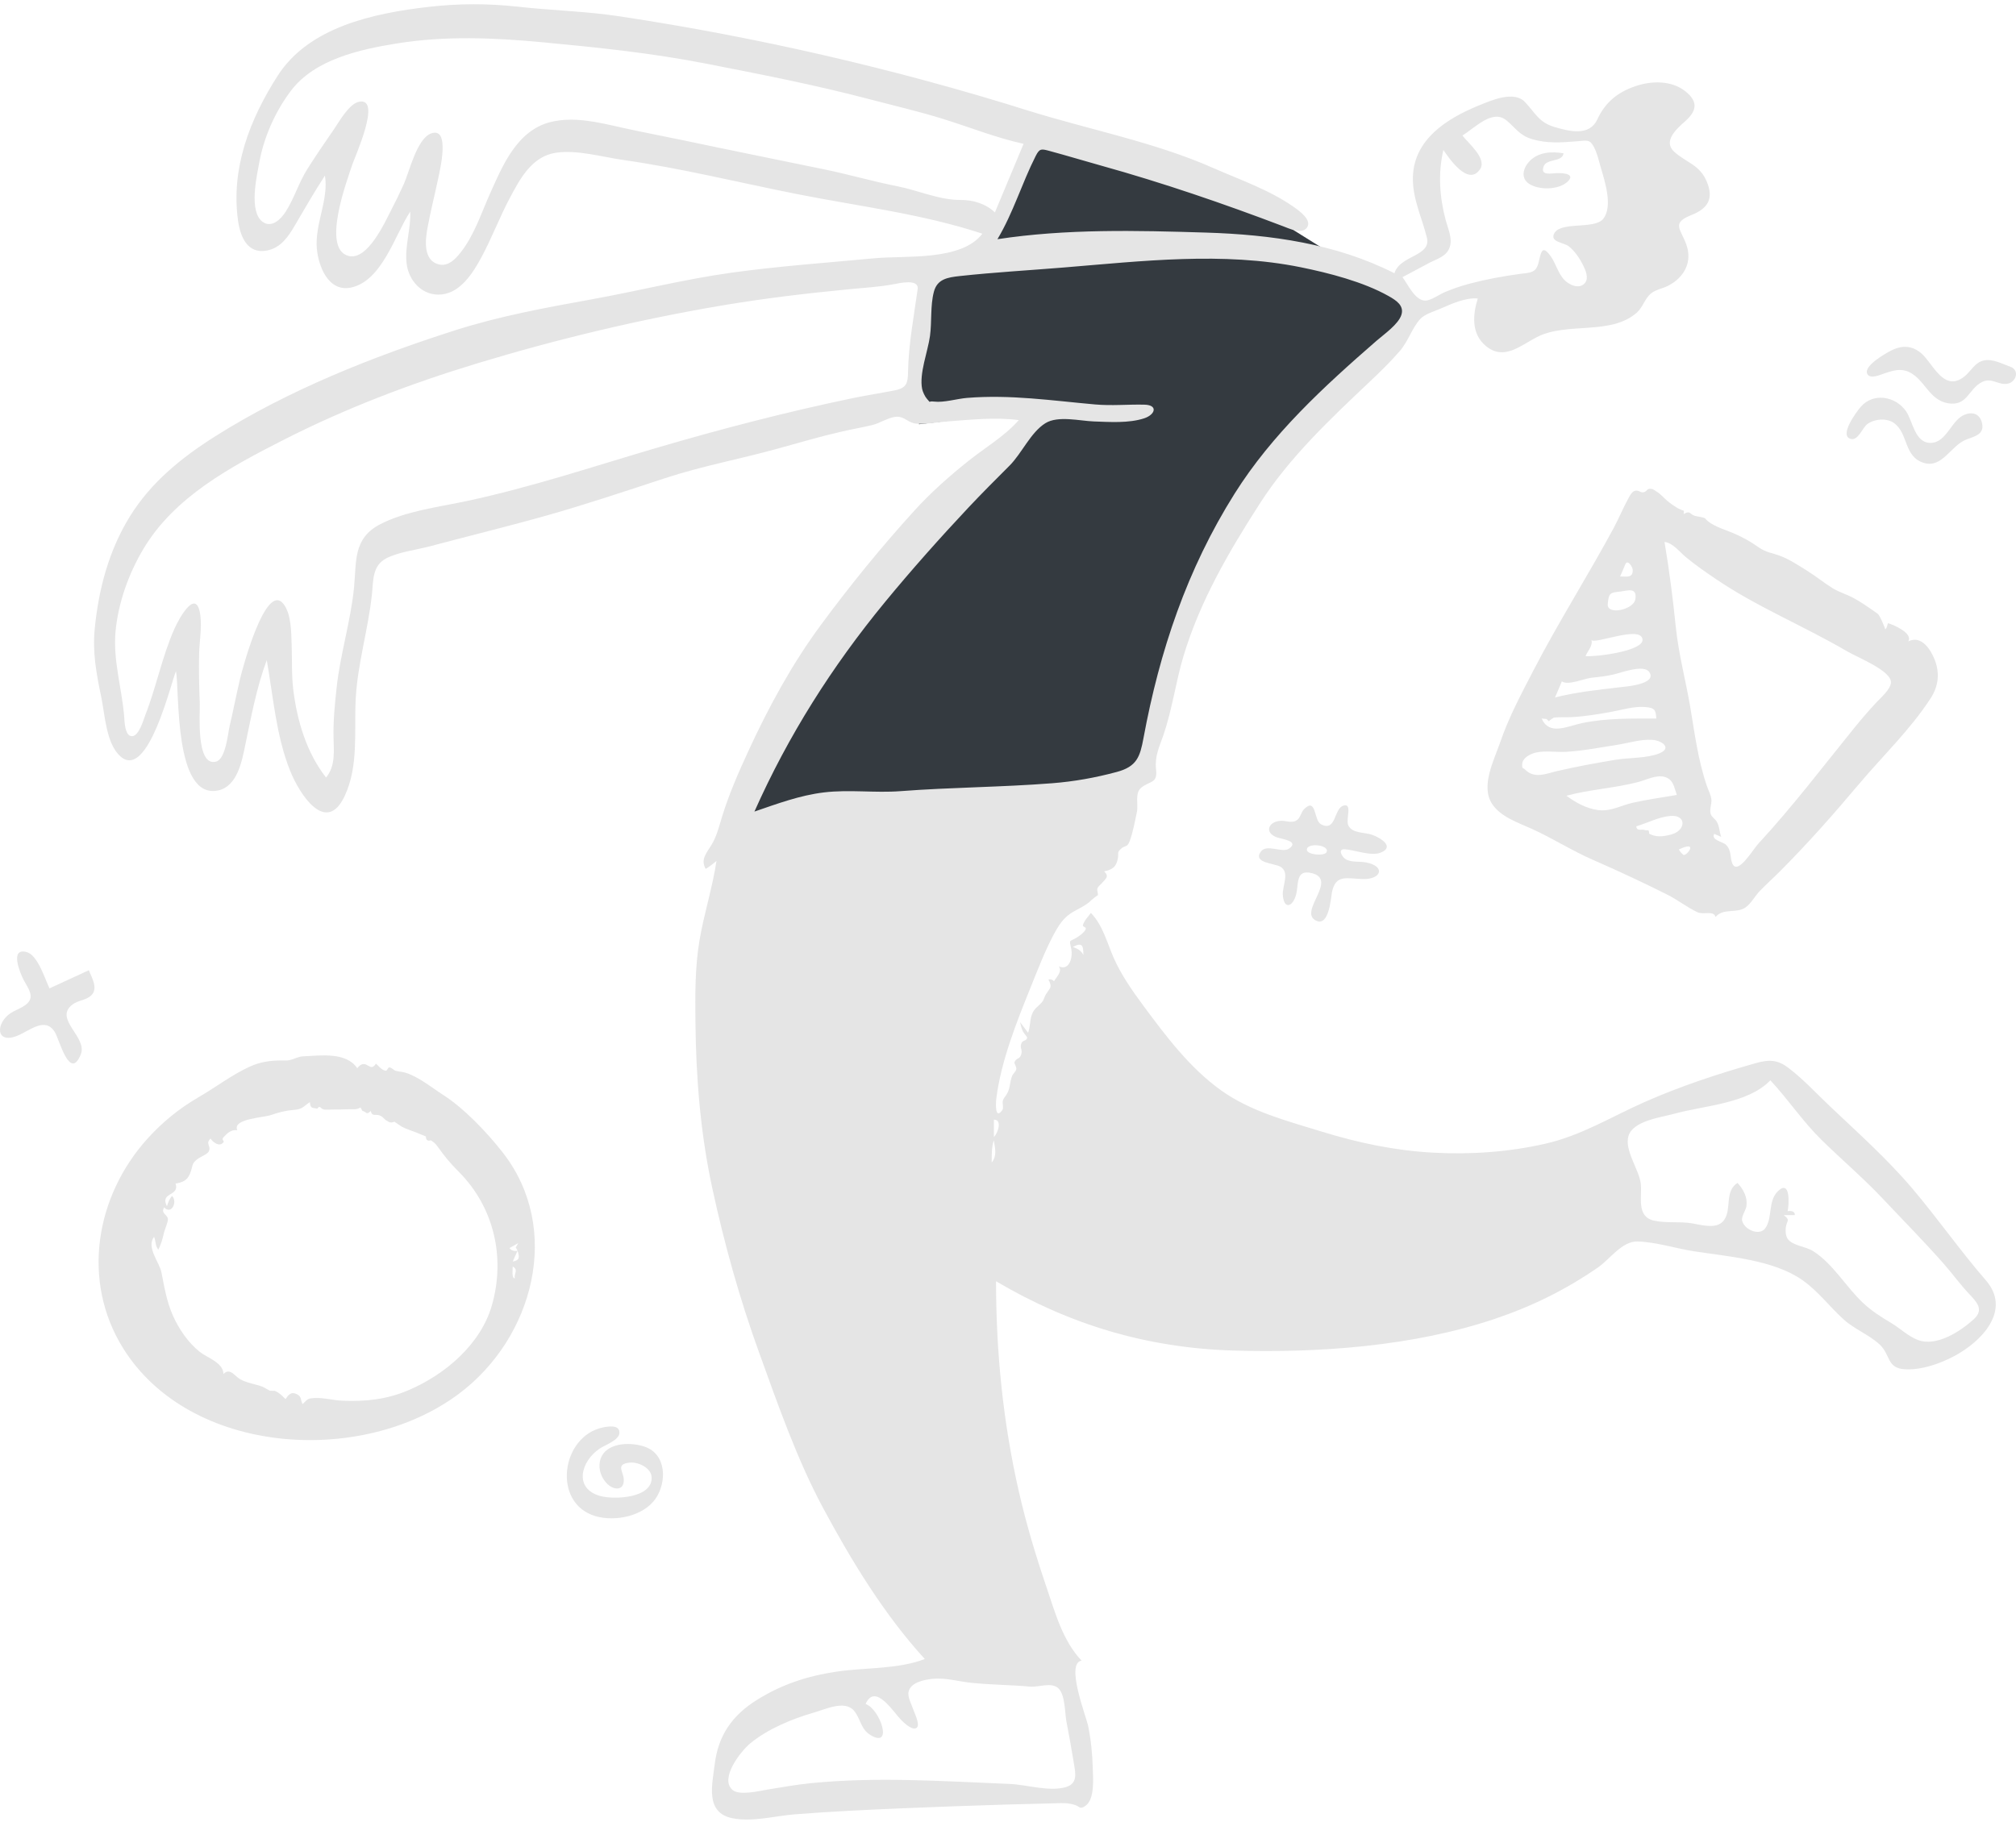 <svg width="302" height="273" viewBox="0 0 302 273" fill="none" xmlns="http://www.w3.org/2000/svg">
<path fill-rule="evenodd" clip-rule="evenodd" d="M156.579 17.428C155.249 20.802 153.92 24.177 152.59 27.551C151.737 29.714 150.885 31.876 150.033 34.038C149.73 34.805 149.562 35.591 148.978 36.123C147.6 37.377 145.127 38.174 143.471 39.056C142.362 39.646 141.252 40.237 140.143 40.828C139.571 41.133 138.302 41.515 137.901 42.021C137.46 42.579 137.669 43.602 137.669 44.373V51.028V63.567C143.399 62.88 149.13 62.194 154.86 61.507C147.225 69.951 139.591 78.394 131.956 86.838C130.075 88.919 127.79 90.922 126.389 93.343C123.405 98.496 120.488 103.687 117.539 108.858C114.794 113.672 112.048 118.486 109.303 123.3L134.002 122.292C140.397 122.032 146.966 122.424 153.128 120.686C158.207 119.255 163.286 117.823 168.365 116.391C169.041 116.2 171.145 115.985 171.624 115.464C172.072 114.976 172.063 113.131 172.189 112.507C174.587 100.696 177.639 87.681 184.636 77.514C189.652 70.226 196.421 63.846 202.62 57.49C205.04 55.01 207.502 52.559 209.836 50.004C210.434 49.349 211.297 48.606 211.692 47.811C211.948 47.297 212.304 46.319 212.146 45.863C212.077 45.665 210.482 44.956 210.253 44.815C208.637 43.819 207.035 42.802 205.429 41.791C200.917 38.947 196.41 36.097 191.872 33.292C188.334 31.104 184.807 28.785 181.075 26.905C177.207 24.956 172.948 23.585 168.893 22.046C164.795 20.49 160.69 18.952 156.579 17.428Z" fill="#343A40"/>
<path fill-rule="evenodd" clip-rule="evenodd" d="M295.655 197.692C293.688 199.469 290.105 201.855 287.272 200.77C285.85 200.225 284.635 199.03 283.339 198.258C281.817 197.352 280.385 196.445 279.095 195.237C276.52 192.827 274.57 189.305 271.529 187.418C270.507 186.783 268.512 186.647 267.803 185.634C267.485 185.18 267.456 184.491 267.514 183.966C267.641 182.834 268.279 182.901 267.214 182.071H268.868C268.9 181.458 268.262 181.407 267.787 181.486C268.008 180.516 268.233 176.716 266.386 178.438C264.786 179.931 265.587 182.407 264.453 184.023C263.585 185.261 261.283 184.259 260.972 182.897C260.832 182.285 261.535 181.33 261.619 180.73C261.803 179.4 261.183 178.25 260.283 177.243C258.309 178.504 259.428 181.113 258.303 182.77C257.285 184.269 255.017 183.57 253.467 183.306C251.609 182.99 249.507 183.31 247.729 182.889C245.044 182.254 246.047 179.233 245.781 177.283C245.497 175.194 243.294 172.294 243.956 170.187C244.667 167.924 248.822 167.435 250.809 166.886C255.349 165.63 261.824 165.389 265.199 161.875C267.884 164.745 270.043 168.03 272.859 170.793C275.9 173.777 279.148 176.532 282.068 179.636C285.106 182.866 288.243 186.034 291.171 189.359C292.449 190.809 293.57 192.371 294.892 193.787C296.067 195.045 297.306 196.202 295.655 197.692ZM160.718 141.884C162.113 141.173 162.29 141.619 162.29 143.083C161.889 142.38 161.49 142.192 160.718 141.884ZM148.89 170.352V167.771C150.235 167.737 149.408 169.945 148.89 170.352ZM148.561 174.197C148.561 173.053 148.529 171.965 148.873 170.853C149.053 172.065 149.398 173.114 148.561 174.197ZM154.344 252.724C155.579 252.835 157.482 252.019 158.521 252.948C159.588 253.902 159.503 256.681 159.756 257.97C160.173 260.101 160.543 262.239 160.895 264.38C161.126 265.784 161.412 267.21 159.756 267.747C157.308 268.541 153.812 267.408 151.261 267.305C146.222 267.102 141.185 266.82 136.142 266.722C131.254 266.627 126.355 266.702 121.489 267.189C119.291 267.409 117.142 267.798 114.967 268.15C113.82 268.336 110.747 269.112 109.711 268.186C107.763 266.441 111.003 262.369 112.396 261.219C114.982 259.085 118.66 257.546 121.902 256.619C123.635 256.123 126.524 254.732 127.889 256.288C128.937 257.481 128.895 259.074 130.396 259.979C133.873 262.074 131.839 256.064 129.666 255.324C131.125 252.051 133.906 256.672 135.06 257.783C135.47 258.178 136.805 259.48 137.385 258.825C137.819 258.335 136.952 256.578 136.791 256.101C136.547 255.375 135.929 254.271 136.107 253.483C136.428 252.059 138.513 251.671 139.761 251.552C141.698 251.369 143.597 251.957 145.511 252.153C148.447 252.455 151.405 252.459 154.344 252.724ZM134.903 118.546C131.081 118.838 127.235 118.278 123.422 118.736C119.815 119.17 116.415 120.44 113.014 121.606C118.07 110.24 124.611 99.893 132.584 90.2C136.555 85.373 140.825 80.578 145.115 76.009C147.112 73.884 149.176 71.828 151.238 69.763C153.076 67.919 154.394 64.789 156.6 63.413C158.483 62.238 161.775 63.076 163.862 63.149C166.221 63.231 169.092 63.437 171.392 62.684C173.06 62.139 173.518 60.684 171.431 60.635C168.97 60.578 166.549 60.824 164.055 60.603C157.594 60.031 151.366 59.09 144.853 59.623C143.36 59.745 141.396 60.355 139.932 60.172C138.879 60.04 139.571 60.547 138.839 59.737C138.559 59.427 138.221 58.699 138.139 58.288C137.672 55.976 138.996 52.673 139.313 50.346C139.606 48.192 139.347 45.825 139.895 43.728C140.394 41.819 141.917 41.565 143.792 41.361C148.92 40.803 154.154 40.506 159.306 40.085C171.063 39.125 183.194 37.677 194.871 40.049C199.088 40.906 204.23 42.23 207.996 44.351C209.174 45.014 210.363 45.794 209.934 47.168C209.49 48.593 207.311 50.1 206.232 51.039C198.255 57.979 190.551 65.059 184.948 73.964C177.802 85.321 173.702 97.586 171.296 110.599C170.778 113.399 170.298 114.864 167.293 115.67C164.067 116.535 160.953 117.097 157.608 117.361C150.046 117.956 142.461 117.968 134.903 118.546ZM137.465 43.34C136.885 47.474 136.101 51.599 136.024 55.766C135.994 57.339 135.839 58.128 134.093 58.479C132.035 58.892 129.942 59.2 127.874 59.63C117.895 61.703 108.105 64.249 98.341 67.114C88.853 69.9 79.521 73.033 69.819 75.097C65.646 75.985 60.763 76.583 56.962 78.548C52.873 80.663 53.411 84.131 53.044 87.939C52.553 93.028 50.979 97.954 50.425 103.041C50.16 105.471 49.919 107.916 49.959 110.362C49.993 112.447 50.305 114.752 48.843 116.507C45.91 112.748 44.519 108.021 43.941 103.414C43.66 101.174 43.771 98.917 43.691 96.667C43.626 94.856 43.668 91.975 42.437 90.462C39.761 87.174 36.281 100.349 35.95 101.756C35.394 104.123 34.935 106.511 34.38 108.879C34.135 109.929 33.819 113.745 32.352 114.125C29.311 114.914 29.979 106.724 29.93 105.477C29.834 102.96 29.769 100.44 29.83 97.921C29.875 96.102 30.242 94.129 30.024 92.31C29.489 87.843 26.869 92.549 26.132 94.212C24.27 98.409 23.429 102.902 21.759 107.167C21.482 107.876 20.829 110.264 19.796 110.309C18.645 110.358 18.654 107.891 18.589 107.171C18.207 102.994 16.918 98.846 17.307 94.626C17.7 90.365 19.258 85.984 21.464 82.278C26.126 74.442 34.545 69.942 42.61 65.844C51.839 61.154 61.583 57.449 71.535 54.431C83.503 50.801 95.793 47.864 108.156 45.773C114.446 44.71 120.833 43.95 127.188 43.34C129.421 43.126 131.655 43 133.859 42.593C134.691 42.439 137.693 41.707 137.465 43.34ZM143.894 29.962C140.74 29.986 137.519 28.521 134.447 27.915C130.79 27.193 127.218 26.149 123.567 25.396C116.417 23.92 109.264 22.482 102.121 20.974C99.02 20.32 95.904 19.75 92.815 19.047C89.51 18.294 85.94 17.456 82.558 18.266C77.43 19.494 75.265 24.871 73.382 29.067C72.053 32.03 71.011 35.334 68.937 37.912C68.199 38.832 67.149 39.928 65.81 39.631C63.323 39.078 63.718 35.923 64.035 34.179C64.494 31.649 65.144 29.148 65.665 26.629C65.874 25.612 67.5 18.958 64.598 19.988C62.445 20.752 61.306 25.785 60.491 27.583C59.886 28.919 59.244 30.246 58.565 31.549C57.658 33.287 55.07 39.095 52.206 38.346C48.106 37.274 52.039 26.944 52.737 24.767C53.12 23.572 57.287 14.509 53.77 15.249C52.273 15.565 50.813 18.232 50.05 19.337C48.695 21.297 47.345 23.272 46.071 25.281C44.759 27.347 44.09 29.698 42.789 31.734C42.105 32.805 40.709 34.233 39.345 33.241C37.22 31.696 38.48 26.321 38.852 24.288C39.544 20.509 41.264 16.636 43.624 13.546C47.17 8.904 53.862 7.405 59.489 6.503C66.752 5.339 74.116 5.657 81.409 6.346C89.612 7.121 97.689 7.95 105.774 9.535C113.923 11.132 122.075 12.715 130.098 14.827C133.878 15.822 137.711 16.704 141.437 17.872C145.398 19.113 149.264 20.658 153.335 21.552C151.903 24.977 150.47 28.403 149.038 31.829C147.668 30.529 145.797 29.947 143.894 29.962ZM214.088 39.401C215.344 38.743 216.731 38.432 217.189 36.977C217.595 35.692 216.902 34.235 216.571 33.001C215.646 29.545 215.402 25.966 216.221 22.47C217.004 23.615 219.935 28.022 221.718 25.354C222.793 23.745 219.912 21.43 219.071 20.299C220.917 19.207 223.552 16.278 225.679 18.044C227.053 19.187 227.635 20.287 229.487 20.842C231.736 21.516 233.852 21.362 236.148 21.176C237.756 21.045 238.143 20.84 238.771 22.026C239.264 22.959 239.518 24.113 239.807 25.115C240.374 27.089 241.687 30.98 240.131 32.829C238.769 34.45 233.48 33.06 232.746 35.152C232.345 36.293 234.257 36.333 234.987 36.898C235.892 37.596 236.64 38.708 237.132 39.702C237.496 40.436 238.05 41.65 237.43 42.401C236.574 43.44 234.986 42.651 234.297 41.896C233.38 40.893 233.083 39.522 232.318 38.429C230.915 36.425 230.831 38.02 230.449 39.459C230.053 40.954 229.114 40.851 227.676 41.043C225.154 41.381 222.605 41.856 220.149 42.504C218.891 42.837 217.671 43.26 216.473 43.754C215.7 44.072 214.361 45.035 213.523 45.044C211.97 45.061 210.894 42.572 210.092 41.533C211.423 40.821 212.751 40.102 214.088 39.401ZM297.479 191.833C293.601 187.371 290.242 182.523 286.415 178.022C282.641 173.582 278.275 169.7 274.04 165.679C272.041 163.781 270.126 161.699 267.919 160.018C266.273 158.763 265.007 158.743 263.027 159.299C257.4 160.879 251.672 162.78 246.348 165.137C241.39 167.331 236.875 170.15 231.498 171.373C226.01 172.623 220.304 173.024 214.679 172.714C208.91 172.397 203.468 171.246 197.981 169.555C192.785 167.953 187.367 166.555 182.923 163.38C178.264 160.053 174.665 155.266 171.33 150.764C169.641 148.485 167.965 146.092 166.827 143.509C165.84 141.268 165.195 138.622 163.423 136.795C162.989 137.385 162.448 137.892 162.227 138.585C162.127 138.9 162.719 138.89 162.658 139.141C162.544 139.612 161.889 140.094 161.508 140.35C160.14 141.273 160.132 140.538 160.491 142.264C160.699 143.27 160.304 145.54 158.593 144.798C159.223 145.521 158.222 146.433 157.895 147.029C157.67 146.782 157.39 146.695 157.056 146.77C157.681 147.965 157.312 147.996 156.705 148.945C156.594 149.119 156.202 150.026 156.258 149.949C155.639 150.796 154.923 151.009 154.561 152.062C154.264 152.928 154.34 153.88 154.009 154.744C153.609 154.214 153.209 153.683 152.809 153.154C152.891 153.571 153.054 154.188 153.244 154.566C153.363 154.802 153.876 155.354 153.869 155.483C153.841 155.965 153.213 155.849 153.035 156.265C152.699 157.045 153.184 157.16 153.001 157.921C152.791 158.794 152.228 158.445 151.96 159.189C151.91 159.33 152.305 159.887 152.242 160.191C152.154 160.622 151.747 160.863 151.603 161.246C151.237 162.221 151.37 162.935 150.862 163.869C150.665 164.232 150.378 164.473 150.239 164.885C150.118 165.248 150.379 166.019 150.145 166.344C149.011 167.909 149.17 165.213 149.256 164.545C149.978 158.931 152.293 153.137 154.412 147.89C155.465 145.283 156.49 142.595 157.81 140.098C158.341 139.092 158.954 138.055 159.832 137.286C160.943 136.313 162.519 135.923 163.524 134.837C163.366 135.008 164.615 133.875 164.415 134.247C164.594 133.915 164.282 133.464 164.393 133.142C164.531 132.742 164.791 132.658 165.082 132.308C165.604 131.679 166.224 131.366 165.404 130.565C166.621 130.307 167.203 129.929 167.447 128.679C167.624 127.765 167.266 127.825 167.891 127.215C168.519 126.603 168.837 127.081 169.233 126.021C169.706 124.753 170.021 123.028 170.304 121.701C170.552 120.542 169.951 118.838 170.97 118.019C172.261 116.983 173.415 117.422 173.184 115.338C172.959 113.307 173.617 112.077 174.279 110.154C175.6 106.317 176.11 102.266 177.268 98.382C179.74 90.096 184.106 82.624 188.801 75.33C193.139 68.589 199.204 62.847 205.061 57.316C206.665 55.801 208.251 54.265 209.69 52.604C210.931 51.174 211.497 49.227 212.69 47.87C213.414 47.046 214.762 46.693 215.773 46.256C217.46 45.527 219.469 44.576 221.373 44.723C220.617 47.167 220.37 50.023 222.602 51.856C225.31 54.08 227.765 51.77 230.247 50.502C234.772 48.191 241.243 50.313 245.189 46.849C246.129 46.025 246.391 44.707 247.367 43.936C248.084 43.372 249.104 43.228 249.911 42.807C252.363 41.528 253.553 39.187 252.599 36.6C251.726 34.235 250.37 33.415 253.388 32.217C255.838 31.244 256.769 29.78 255.661 27.172C254.603 24.685 252.666 24.399 250.834 22.771C249.059 21.195 251.098 19.361 252.428 18.178C254.142 16.652 254.47 15.276 252.482 13.689C250.4 12.027 247.428 12.085 245.001 12.907C242.257 13.836 240.449 15.38 239.287 17.883C238.105 20.431 235.173 19.72 232.799 19.01C230.528 18.331 229.937 16.866 228.446 15.289C226.788 13.534 223.409 15.034 221.453 15.836C216.636 17.809 211.849 20.924 211.658 26.44C211.544 29.729 212.996 32.525 213.75 35.613C214.44 38.436 209.708 38.214 208.888 40.945C200.146 36.509 190.41 35.152 180.638 34.85C170.251 34.529 159.715 34.271 149.417 35.842C151.807 31.85 153.069 27.472 155.149 23.371C155.748 22.191 156.006 22.292 157.327 22.648C159.865 23.333 162.384 24.1 164.916 24.806C174.169 27.384 183.24 30.49 192.186 33.892C193.056 34.222 194.997 35.141 195.759 34.142C196.638 32.991 194.604 31.571 193.781 30.992C190.178 28.459 185.714 26.922 181.679 25.144C172.859 21.26 163.092 19.416 153.888 16.531C134.019 10.302 113.464 5.571 92.817 2.447C87.778 1.684 82.685 1.573 77.624 1.007C73.142 0.505 68.651 0.517 64.169 1.035C55.89 1.991 46.292 4.056 41.617 11.32C37.396 17.878 34.578 25.251 35.655 33.031C35.979 35.367 37.011 38.134 40.019 37.532C42.106 37.114 43.214 35.415 44.183 33.757C45.646 31.251 47.092 28.746 48.679 26.307C49.267 29.963 47.129 33.559 47.465 37.283C47.694 39.81 49.151 43.803 52.574 43.088C57.266 42.107 59.197 35.081 61.453 31.711C61.567 34.307 60.618 36.866 60.908 39.468C61.195 42.038 63.29 44.464 66.233 44.112C69.008 43.78 70.812 40.929 71.991 38.784C73.632 35.797 74.81 32.596 76.412 29.59C77.914 26.772 79.693 23.417 83.278 22.888C86.478 22.415 90.145 23.51 93.306 23.961C102.073 25.213 110.663 27.346 119.335 29.069C128.632 30.915 138.15 32.037 147.161 35.017C143.992 39.151 135.701 38.258 130.981 38.701C123.848 39.372 116.624 39.877 109.531 40.866C102.527 41.843 95.669 43.578 88.719 44.837C81.805 46.09 74.903 47.345 68.214 49.481C55.793 53.448 43.166 58.468 32.222 65.389C27.131 68.61 22.608 72.291 19.462 77.374C16.297 82.489 14.776 88.274 14.196 94.157C13.835 97.821 14.448 100.992 15.189 104.558C15.725 107.14 15.899 111.462 18.058 113.353C22.18 116.961 25.603 102.325 26.364 100.558C26.912 103.454 26.016 119.774 32.63 118.447C35.582 117.855 36.251 113.972 36.741 111.633C37.634 107.368 38.434 103.019 39.961 98.912C40.942 104.445 41.35 110.21 43.462 115.495C44.865 119.005 48.868 125.233 51.658 119.224C53.751 114.718 53.033 109.546 53.284 104.761C53.562 99.459 55.15 94.345 55.712 89.095C55.93 87.062 55.733 84.769 57.865 83.66C59.696 82.707 62.373 82.397 64.371 81.865C70.29 80.29 76.249 78.842 82.14 77.171C88.034 75.498 93.847 73.544 99.662 71.637C105.224 69.814 110.903 68.777 116.532 67.215C119.733 66.327 122.895 65.398 126.14 64.656C127.65 64.311 129.179 64.043 130.686 63.686C131.803 63.421 133.275 62.423 134.423 62.441C135.605 62.459 136.049 63.418 137.404 63.494C138.864 63.575 140.347 63.266 141.798 63.159C145.333 62.899 149.091 62.479 152.618 62.949C150.498 65.359 147.635 67.025 145.126 69.021C142.232 71.323 139.432 73.809 136.96 76.528C131.987 81.999 127.286 87.782 122.919 93.709C118.611 99.555 115.143 105.953 112.127 112.49C110.625 115.748 109.166 119.076 108.128 122.5C107.702 123.906 107.354 125.318 106.584 126.597C105.878 127.77 104.883 128.782 105.717 130.198C106.292 129.854 106.808 129.425 107.328 129.011C106.727 133.065 105.432 136.987 104.765 141.029C104.109 145.011 104.135 149.106 104.178 153.127C104.267 161.549 104.921 169.78 106.703 178.041C108.506 186.395 110.821 194.684 113.741 202.742C116.552 210.501 119.373 218.638 123.296 225.95C127.487 233.761 132.472 241.973 138.537 248.584C134.575 250.14 129.533 249.849 125.337 250.475C120.952 251.13 117.158 252.367 113.421 254.693C109.639 257.046 107.587 260.077 107.064 264.368C106.693 267.423 105.589 271.652 109.77 272.455C112.778 273.032 116.139 272.084 119.153 271.85C124.424 271.44 129.702 271.184 134.985 270.963C140.253 270.743 145.524 270.549 150.794 270.392C153.273 270.319 155.753 270.282 158.232 270.196C159.342 270.158 160.016 270.142 161.011 270.45C161.799 270.693 161.741 271.199 162.618 270.574C164.032 269.566 163.741 266.387 163.701 264.99C163.641 262.834 163.428 260.652 162.989 258.536C162.729 257.279 159.567 249.175 162.026 248.834C159.17 245.826 158.029 241.53 156.746 237.76C155.139 233.037 153.728 228.326 152.62 223.468C150.254 213.091 149.209 202.6 149.209 191.982C160.176 198.461 171.78 201.971 184.697 202.363C197.54 202.752 211.65 201.741 223.845 197.646C229.493 195.749 234.551 193.258 239.393 189.903C241.129 188.701 242.988 185.977 245.266 186.023C247.984 186.079 251.028 187.066 253.728 187.487C258.89 188.294 265.629 188.749 270 191.81C272.374 193.473 274.075 195.8 276.194 197.715C277.806 199.173 279.937 199.964 281.537 201.422C283.263 202.994 282.577 205.049 285.439 205.176C287.886 205.284 290.568 204.341 292.678 203.233C296.887 201.024 301.37 196.309 297.479 191.833Z" fill="#E5E5E5"/>
<path fill-rule="evenodd" clip-rule="evenodd" d="M257.021 86.749C263.181 90.943 270.246 93.808 276.684 97.585C278.295 98.531 283.315 100.494 283.266 102.248C283.238 103.273 281.729 104.559 281.069 105.269C279.937 106.487 278.873 107.717 277.828 109.004C273.048 114.901 268.547 120.854 263.366 126.455C262.586 127.298 260.236 131.32 259.478 129.322C259.134 128.416 259.417 127.398 258.521 126.554C258.06 126.119 256.277 125.879 256.797 124.946C257.143 125.095 257.489 125.245 257.835 125.394C257.566 124.648 257.586 123.831 257.183 123.126C256.932 122.688 256.443 122.481 256.273 121.988C256.038 121.307 256.436 120.515 256.37 119.812C256.304 119.112 255.925 118.45 255.699 117.789C254.359 113.872 253.878 109.924 253.192 105.883C252.512 101.884 251.455 98.01 251.04 93.967C250.601 89.696 250.063 85.434 249.346 81.198C250.626 81.37 251.61 82.703 252.516 83.457C253.939 84.642 255.485 85.704 257.021 86.749ZM252.191 128.096C251.897 127.874 251.668 127.602 251.502 127.28C254.521 125.847 252.699 128.292 252.191 128.096ZM250.355 125.038C249.039 125.386 248.094 125.456 247.079 124.937C246.983 124.888 247.094 124.509 246.92 124.431C246.768 124.363 246.537 124.447 246.407 124.383C245.965 124.168 245.191 124.64 245.116 123.815C246.796 123.323 248.448 122.413 250.221 122.26C252.685 122.048 252.571 124.452 250.355 125.038ZM244.589 120.284C242.794 120.687 241.314 121.627 239.407 121.381C237.616 121.151 236.059 120.261 234.647 119.235C238.181 118.276 241.887 118.103 245.418 117.175C246.568 116.874 248.078 116.077 249.317 116.398C250.694 116.755 250.781 117.991 251.193 119.115C248.99 119.495 246.771 119.795 244.589 120.284ZM233.359 115.512C231.633 115.907 229.87 116.771 228.428 115.28C228.195 115.039 227.991 115.28 228.018 114.539C228.047 113.757 228.787 113.254 229.424 112.978C230.92 112.332 233.018 112.75 234.608 112.655C237.143 112.504 239.723 111.998 242.231 111.61C243.967 111.341 245.761 110.743 247.536 110.861C248.906 110.952 250.559 112.071 248.562 112.888C246.743 113.632 244.017 113.518 242.047 113.84C239.134 114.316 236.233 114.854 233.359 115.512ZM231.673 107.733C231.785 107.842 231.897 107.951 232.009 108.06C231.99 108.056 232.67 107.528 232.85 107.513C233.725 107.44 234.605 107.498 235.48 107.451C237.499 107.341 239.533 107.004 241.515 106.633C243.13 106.331 244.775 105.81 246.437 105.94C247.876 106.053 248.027 106.336 248.121 107.667C244.448 107.667 240.665 107.593 237.055 108.338C234.705 108.823 232.115 110.267 230.938 107.663C231.183 107.687 231.428 107.71 231.673 107.733ZM233.97 102.098C234.88 102.762 237.363 101.657 238.455 101.546C239.64 101.426 240.756 101.301 241.904 101.018C242.923 100.767 246.293 99.512 247.074 100.712C248.272 102.551 243.422 102.888 242.653 102.979C239.428 103.361 236.083 103.7 232.945 104.51C233.286 103.706 233.628 102.902 233.97 102.098ZM238.393 95.853C238.629 96.703 245.921 93.571 246.054 95.847C246.156 97.593 238.839 98.463 237.523 98.31C237.831 97.506 238.651 96.786 238.393 95.853ZM240.842 90.511C240.997 88.797 241.237 88.807 242.671 88.645C243.765 88.522 245.268 87.907 244.983 89.776C244.74 91.376 240.686 92.241 240.842 90.511ZM243.448 84.613C243.793 83.693 244.57 84.931 244.586 85.4C244.63 86.645 243.645 86.375 242.697 86.375C242.96 85.794 243.211 85.206 243.448 84.613ZM255.451 77.705C255.258 77.482 254.172 77.397 253.863 77.288C253.103 77.021 253.211 76.452 252.239 77.013C252.19 76.966 252.283 76.545 252.23 76.525C252.203 76.515 251.522 76.269 251.3 76.133C250.766 75.805 250.285 75.484 249.794 75.073C249.272 74.636 248.75 74.001 248.154 73.653C247.902 73.506 247.697 73.298 247.394 73.254C246.608 73.137 246.833 73.662 246.146 73.766C245.722 73.831 245.414 73.357 244.861 73.561C244.382 73.737 244.105 74.381 243.891 74.763C243.116 76.156 242.519 77.655 241.76 79.063C237.881 86.261 233.472 93.186 229.714 100.451C227.904 103.951 226.016 107.475 224.742 111.195C223.823 113.877 221.749 117.796 223.534 120.477C224.831 122.426 227.429 123.267 229.502 124.209C232.621 125.626 235.496 127.478 238.65 128.852C242.41 130.491 246.061 132.204 249.727 134.034C251.29 134.814 252.7 135.938 254.258 136.677C255.211 137.129 256.683 136.358 256.993 137.394C258.187 136.007 260.121 136.931 261.502 135.955C262.315 135.381 262.909 134.25 263.587 133.542C264.604 132.482 265.707 131.498 266.745 130.456C270.863 126.318 274.665 122.008 278.412 117.564C281.99 113.32 286.17 109.31 289.193 104.664C290.394 102.819 290.611 100.885 289.819 98.848C289.24 97.361 287.847 95.117 285.857 96.101C286.611 94.9 283.7 93.617 282.817 93.382C282.804 93.379 282.629 94.302 282.383 94.279C282.471 94.287 281.643 92.234 281.279 91.971C280.2 91.188 278.886 90.274 277.708 89.629C276.628 89.038 275.488 88.745 274.441 88.084C273.172 87.282 272.008 86.331 270.734 85.535C269.505 84.766 268.134 83.858 266.775 83.329C265.597 82.871 264.538 82.781 263.478 82.029C262.166 81.1 261.022 80.469 259.509 79.828C258.201 79.274 256.387 78.79 255.451 77.705Z" fill="#E5E5E5"/>
<path fill-rule="evenodd" clip-rule="evenodd" d="M76.807 189.032C77.048 188.491 77.288 187.949 77.528 187.408C77.826 188.352 77.909 188.821 76.807 189.032ZM77.127 191.535C76.606 191.624 76.811 190.056 76.811 189.783C77.712 190.272 76.966 190.858 77.127 191.535ZM76.315 187.013C76.759 186.761 77.203 186.51 77.648 186.258C77.029 187.357 77.272 186.67 77.527 187.404C77.06 187.533 76.606 187.383 76.315 187.013ZM73.681 195.603C72.015 201.396 66.724 205.965 61.135 208.332C57.924 209.691 54.767 210.031 51.299 209.88C49.961 209.821 48.387 209.405 47.1 209.482C46.109 209.542 46.154 209.583 45.333 210.387C44.97 209.746 45.233 209.296 44.504 208.923C43.595 208.458 43.218 209 42.767 209.644C42.177 209.058 41.935 208.752 41.171 208.404C41.195 208.415 40.439 208.388 40.47 208.397C40.333 208.356 39.511 207.849 39.254 207.757C38.197 207.377 36.976 207.221 36.001 206.676C35.148 206.2 34.446 204.865 33.47 205.891C33.469 204.176 31.059 203.464 29.929 202.566C28.163 201.162 26.76 199.083 25.879 197.072C24.941 194.928 24.627 192.873 24.188 190.663C23.881 189.119 21.872 186.887 23.078 185.329C23.366 185.982 23.231 186.651 23.709 187.244C24.138 186.45 24.375 185.562 24.569 184.693C24.664 184.267 25.217 183.018 25.154 182.647C25.027 181.889 24.047 181.847 24.59 180.917C25.717 182.093 26.626 180.029 25.775 179.206C25.355 179.66 25.2 180.177 25.006 180.739C23.898 178.596 26.965 179.286 26.294 177.351C27.413 177.144 28.057 176.874 28.482 175.814C28.955 174.635 28.607 174.378 29.682 173.598C30.051 173.33 31.097 172.945 31.288 172.504C31.658 171.653 30.716 171.4 31.541 170.602C31.82 171.071 32.905 171.998 33.499 171.116C33.619 170.94 33.119 170.815 33.482 170.41C34.021 169.81 34.623 169.222 35.534 169.348C34.813 167.619 39.421 167.483 40.601 167.075C41.784 166.667 42.788 166.398 44.042 166.304C45.295 166.209 45.357 165.857 46.418 165.134C46.508 166.169 46.767 165.941 47.534 166.124C47.719 165.82 47.908 165.786 48.101 166.021C48.294 166.197 48.529 166.279 48.807 166.269C49.228 166.29 49.706 166.238 50.147 166.246C51.184 166.266 52.252 166.183 53.269 166.204C53.531 166.162 53.776 166.075 54.006 165.942C54.101 166.115 54.198 166.288 54.293 166.461C54.832 166.526 54.873 167.173 55.536 166.466C55.732 167.365 56.295 166.897 56.889 167.141C57.432 167.364 57.518 167.72 58.019 167.968C58.348 168.224 58.701 168.258 59.078 168.07C59.437 168.325 59.802 168.573 60.171 168.813C60.852 169.182 61.655 169.407 62.373 169.699C62.851 169.887 63.325 170.084 63.796 170.287C63.81 170.832 64.065 171.024 64.56 170.864C65.007 171.223 65.133 171.209 65.567 171.82C66.551 173.204 67.423 174.28 68.665 175.517C74.064 180.898 75.722 188.504 73.681 195.603ZM75.338 172.725C72.9 169.597 69.45 166.014 66.35 164.039C64.779 163.037 62.573 161.239 60.652 160.709C60.196 160.583 59.725 160.575 59.277 160.443C58.931 160.341 58.743 160.001 58.348 159.94C58.072 159.897 58.042 160.489 57.749 160.435C57.136 160.32 56.747 159.737 56.314 159.373C55.385 160.908 54.88 158.326 53.515 160.062C51.891 157.62 48.074 158.154 45.48 158.277C44.711 158.313 44.349 158.576 43.667 158.77C43.032 158.951 42.969 158.905 42.276 158.9C40.55 158.887 39.017 159.095 37.421 159.822C34.74 161.042 32.279 162.944 29.733 164.415C26.887 166.059 24.321 168.152 22.144 170.557C14.273 179.251 12.168 191.942 18.445 202.022C28.413 218.031 54.128 219.742 68.699 208.879C79.957 200.487 84.241 184.15 75.338 172.725Z" fill="#E5E5E5"/>
<path fill-rule="evenodd" clip-rule="evenodd" d="M198.725 127.675C198.445 128.315 195.832 128.1 195.775 127.345C195.69 126.218 199.211 126.564 198.725 127.675ZM201.5 127.257C202.98 127.372 205.413 128.336 206.84 127.754C209.018 126.865 206.731 125.5 205.563 125.092C204.374 124.678 202.603 124.898 201.992 123.707C201.532 122.811 202.668 120.309 201.259 120.711C199.779 121.133 200.21 124.716 197.888 123.509C196.781 122.932 197.233 119.422 195.378 121.215C194.871 121.706 194.826 122.607 194.154 122.973C193.468 123.346 192.608 122.957 191.884 122.989C189.966 123.076 189.356 124.795 191.298 125.476C192.017 125.729 194.728 126.037 193.086 127.163C192.051 127.873 189.753 126.384 188.865 127.619C187.644 129.315 190.915 129.354 191.793 129.861C193.282 130.721 192.052 132.728 192.171 134.157C192.353 136.342 193.676 135.885 194.157 134.037C194.565 132.468 194.06 130.211 196.526 130.834C200.543 131.849 194.293 136.737 197.235 137.988C199.111 138.785 199.377 134.474 199.522 133.732C200.062 130.992 201.667 131.631 204.1 131.715C206.942 131.813 207.628 129.799 204.618 129.221C203.658 129.037 202.337 129.27 201.504 128.684C201.01 128.337 200.332 127.166 201.5 127.257Z" fill="#E5E5E5"/>
<path fill-rule="evenodd" clip-rule="evenodd" d="M96.577 216.772C94.278 215.982 90.43 216.153 89.861 219C89.623 220.192 90.087 221.452 90.945 222.318C91.941 223.322 93.527 223.415 93.442 221.667C93.384 220.457 92.182 219.406 94.294 219.162C95.609 219.011 97.553 219.953 97.618 221.344C97.766 224.481 92.101 224.727 90.014 224.184C85.871 223.108 86.996 218.949 89.841 217.051C90.576 216.56 92.685 215.804 92.781 214.786C92.91 213.435 91.166 213.711 90.312 213.888C84.031 215.199 82.663 225.284 89.225 227.185C92.205 228.048 96.402 227.157 98.198 224.57C99.882 222.144 99.905 217.914 96.577 216.772Z" fill="#E5E5E5"/>
<path fill-rule="evenodd" clip-rule="evenodd" d="M13.305 145.382C11.342 146.288 9.378 147.194 7.416 148.1C6.767 146.769 5.67 143.132 4.024 142.668C1.359 141.916 3.056 145.88 3.516 146.786C3.894 147.531 4.77 148.684 4.558 149.572C4.272 150.767 2.513 151.19 1.592 151.807C-0.688 153.334 -0.67 156.54 2.631 155.181C4.499 154.412 6.812 152.28 8.243 154.701C8.904 155.818 10.47 162.06 12.106 157.978C13.118 155.451 8.247 152.825 10.649 150.687C11.422 149.999 12.327 149.941 13.099 149.546C14.964 148.59 13.913 146.825 13.305 145.382Z" fill="#E5E5E5"/>
<path fill-rule="evenodd" clip-rule="evenodd" d="M301.128 54.942C299.958 54.531 298.51 53.73 297.209 54.003C295.826 54.293 295.269 55.621 294.264 56.419C291.531 58.588 289.939 55.355 288.438 53.582C287.019 51.909 285.289 51.503 283.288 52.531C282.491 52.941 279.132 54.819 279.718 56.022C280.139 56.888 281.798 56.111 282.364 55.922C283.593 55.512 284.734 55.153 285.991 55.751C288.348 56.871 288.96 59.944 291.812 60.423C294.761 60.919 294.858 58.229 296.962 57.216C298.373 56.538 299.356 57.739 300.717 57.499C302.015 57.272 302.615 55.462 301.128 54.942Z" fill="#E5E5E5"/>
<path fill-rule="evenodd" clip-rule="evenodd" d="M277.318 65.783C278.361 66 279.042 64.061 279.694 63.569C280.777 62.754 282.655 62.59 283.758 63.41C285.912 65.012 285.169 68.47 288.236 69.371C290.977 70.177 292.268 66.717 294.575 65.856C295.916 65.355 297.389 65.027 296.865 63.23C296.504 61.987 295.439 61.667 294.281 62.145C292.291 62.965 291.615 66.304 289.256 66.364C286.816 66.426 286.551 63.053 285.503 61.584C283.905 59.345 280.621 58.804 278.755 60.945C278.192 61.591 275.331 65.371 277.318 65.783Z" fill="#E5E5E5"/>
<path fill-rule="evenodd" clip-rule="evenodd" d="M229.071 27.549C230.522 28.501 233.414 28.468 234.75 27.288C236.111 26.087 234.295 25.902 233.187 25.939C232.335 25.968 230.739 26.372 231.225 24.962C231.656 23.71 234.025 24.347 234.223 22.973C232.44 22.666 230.476 22.776 229.157 24.12C228.203 25.091 227.713 26.658 229.071 27.549Z" fill="#E5E5E5"/>
</svg>
